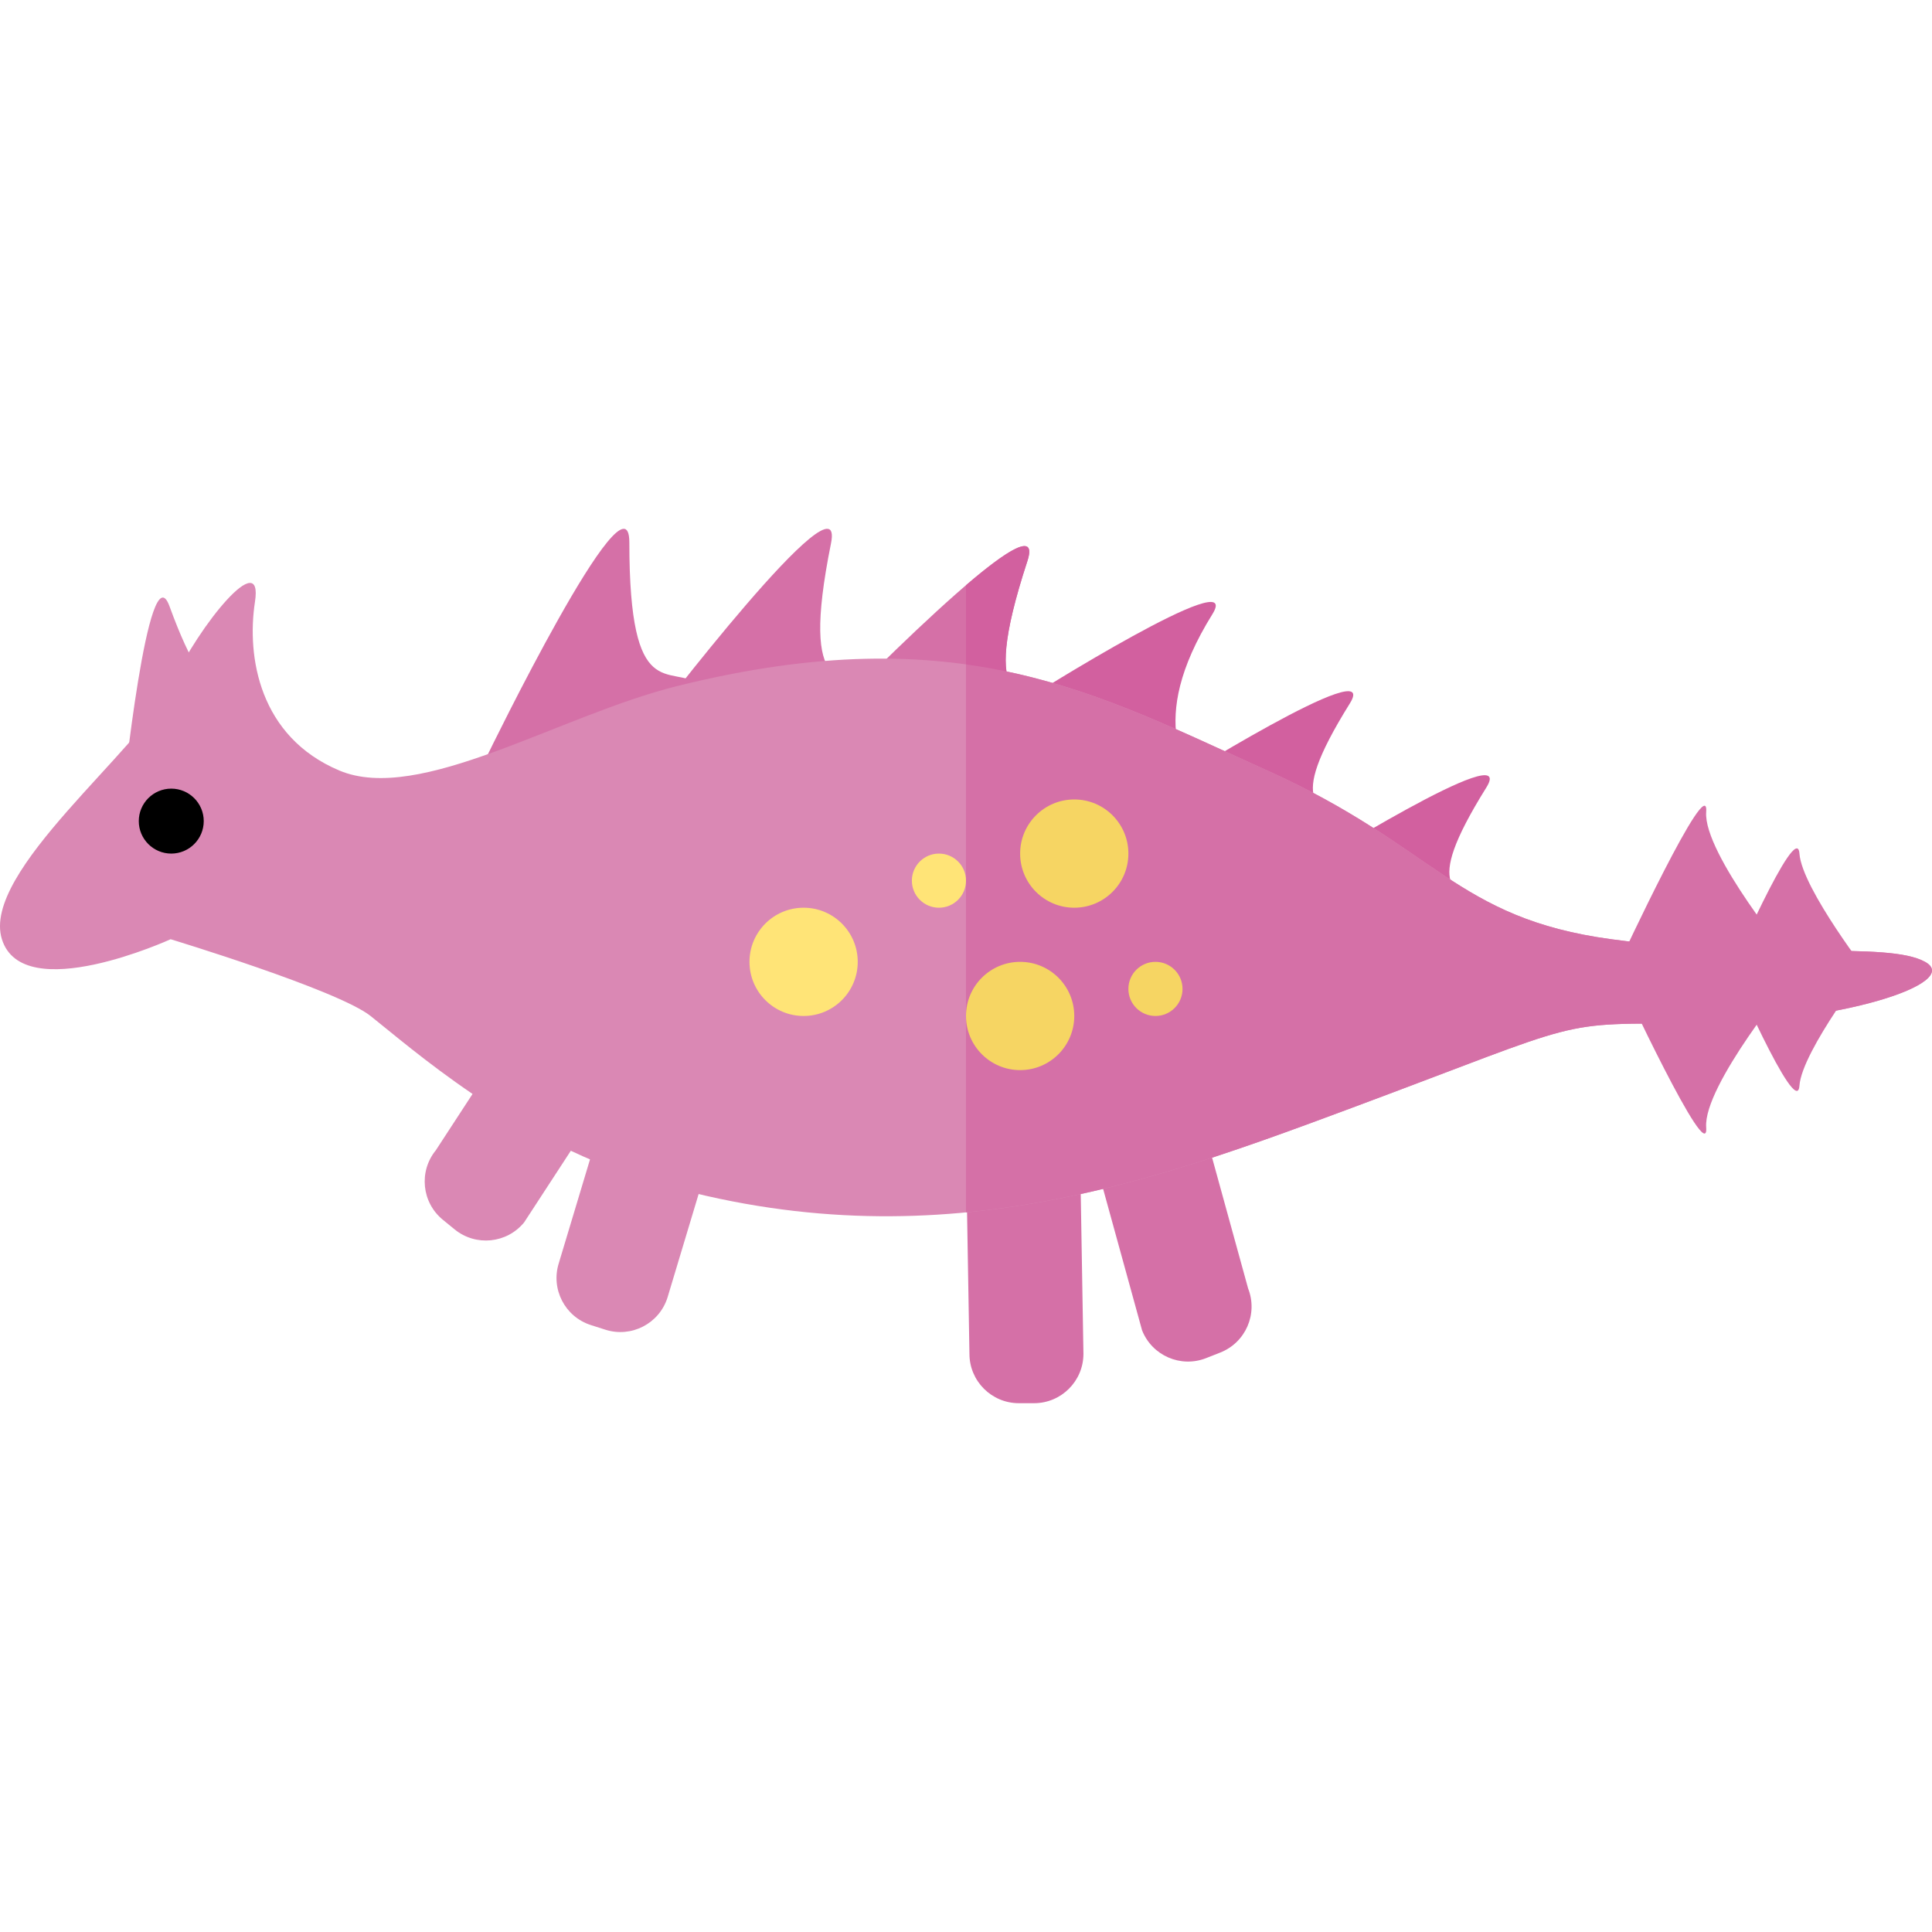 <?xml version="1.0" encoding="iso-8859-1"?>
<!-- Generator: Adobe Illustrator 19.0.0, SVG Export Plug-In . SVG Version: 6.00 Build 0)  -->
<svg version="1.1" id="Capa_1" xmlns="http://www.w3.org/2000/svg" xmlns:xlink="http://www.w3.org/1999/xlink" x="0px" y="0px"
	 viewBox="0 0 356.918 356.918" style="enable-background:new 0 0 356.918 356.918;" xml:space="preserve">
<g id="XMLID_834_">
	<path id="XMLID_835_" style="fill:#D570A7;" d="M90,139.617c0,0,26.265-54.08,26.265-39.397c0,30.204,7.442,22.325,13.132,26.265
		C135.088,130.424,90,139.617,90,139.617z"/>
	<path id="XMLID_53_" style="fill:#D570A7;" d="M120,133.836c0,0,36.414-47.838,33.518-33.444
		c-5.957,29.611,2.893,23.354,7.695,28.339C166.015,133.716,120,133.836,120,133.836z"/>
	<path id="XMLID_52_" style="fill:#DA88B4;" d="M22.63,147.692c0,0,4.781-46.401,8.681-35.698
		c8.024,22.019,11.355,14.298,16.551,15.659S22.63,147.692,22.63,147.692z"/>
	<path id="XMLID_51_" style="fill:#D570A7;" d="M152.578,132.926c0,0,41.788-43.222,37.22-29.269
		c-9.398,28.705,0.126,23.532,4.308,29.047C198.288,138.219,152.578,132.926,152.578,132.926z"/>
	<path id="XMLID_50_" style="fill:#D2609F;" d="M190,128.913c0,0,40.08-25.263,33.971-15.437
		c-12.568,20.214-4.309,29.212-2.14,34.216C223.999,152.697,190,128.913,190,128.913z"/>
	<path id="XMLID_49_" style="fill:#D2609F;" d="M215.38,145.368c0,0,40.103-25.226,33.985-15.406
		c-12.587,20.202-4.326,18.033-2.161,23.04C249.368,158.008,215.38,145.368,215.38,145.368z"/>
	<path id="XMLID_48_" style="fill:#D2609F;" d="M240.594,160.872c0,0,40.116-25.205,33.993-15.388
		c-12.597,20.196-4.335,18.031-2.173,23.039C274.575,173.53,240.594,160.872,240.594,160.872z"/>
	<path id="XMLID_47_" style="fill:#DA88B4;" d="M111.838,245.649l-2.675-0.854c-4.802-1.533-7.452-6.668-5.919-11.47l10.837-36.034
		l20.064,6.405l-10.837,36.034C121.775,244.532,116.64,247.182,111.838,245.649z"/>
	<path id="XMLID_46_" style="fill:#D570A7;" d="M191.028,259.226h-2.808c-5.04,0-9.126-4.086-9.126-9.126l-0.634-37.623h21.061
		l0.634,37.623C200.154,255.14,196.068,259.226,191.028,259.226z"/>
	<path id="XMLID_45_" style="fill:#DA88B4;" d="M83.991,227.119l-2.176-1.775c-3.905-3.187-4.488-8.936-1.301-12.841l20.188-30.965
		l16.317,13.316l-20.188,30.965C93.646,229.723,87.897,230.305,83.991,227.119z"/>
	<path id="XMLID_44_" style="fill:#D570A7;" d="M222.821,250.899l2.613-1.03c4.689-1.848,6.992-7.148,5.144-11.837l-9.815-35.638
		l-19.594,7.723l9.815,35.638C212.832,250.444,218.131,252.747,222.821,250.899z"/>
	<path id="XMLID_43_" style="fill:#DA88B4;" d="M31.52,173.514c0,0-27.272,12.467-31.168,0
		c-3.896-12.467,25.714-35.064,31.168-46.752s17.142-25.714,15.584-15.584s0.779,24.934,15.584,31.168s40.514-10.146,62.336-15.584
		c52.476-13.078,77.92,1.558,109.088,15.584c31.168,14.026,34.729,27.272,63.559,31.168c28.83,3.896,50.955,0.282,57.968,4.178
		c7.013,3.896-15.891,11.406-42.384,11.406s-19.255-0.914-63.559,15.584c-37.59,13.998-78.841,29.246-131.237,13.01
		c-23.667-7.333-42.642-24.178-50-30C62.355,182.862,31.52,173.514,31.52,173.514z"/>
	<path id="XMLID_836_" style="fill:#D570A7;" d="M299.219,177.692c0,0,16.562-35.649,15.981-27.679
		c-0.56,7.679,15.981,27.679,15.981,27.679H299.219z"/>
	<path id="XMLID_837_" style="fill:#D570A7;" d="M319.219,180.573c0,0,12.744-29.469,13.21-22.881
		c0.46,6.5,13.21,22.881,13.21,22.881H319.219z"/>
	<path id="XMLID_40_" style="fill:#D570A7;" d="M299.219,180.573c0,0,16.562,35.649,15.981,27.679
		c-0.56-7.679,15.981-27.679,15.981-27.679H299.219z"/>
	<path id="XMLID_39_" style="fill:#D570A7;" d="M319.219,177.692c0,0,12.744,29.469,13.21,22.881
		c0.46-6.5,13.21-22.881,13.21-22.881H319.219z"/>
	<path id="XMLID_838_" d="M31.639,145.692c-3.309,0-6,2.691-6,6s2.691,6,6,6s6-2.691,6-6S34.948,145.692,31.639,145.692z"/>
	<path id="XMLID_839_" style="fill:#D2609F;" d="M194.106,132.704c-4.182-5.515-13.706-0.342-4.308-29.047
		c1.845-5.634-3.87-1.945-11.339,4.456v26.95C187.939,135.472,195.968,135.16,194.106,132.704z"/>
	<path id="XMLID_840_" style="fill:#D570A7;" d="M355.639,177.692c-7.013-3.896-29.137-0.282-57.968-4.178
		c-28.831-3.896-32.392-17.143-63.56-31.168c-18.311-8.24-34.652-16.683-55.653-19.601v101.223
		c25.996-2.49,49.245-11.097,71.237-19.286c44.304-16.498,37.067-15.584,63.56-15.584
		C339.748,189.098,362.652,181.588,355.639,177.692z"/>
	<circle id="XMLID_841_" style="fill:#F6D563;" cx="198.459" cy="157.692" r="10"/>
	<circle id="XMLID_34_" style="fill:#FFE477;" cx="148.459" cy="177.692" r="10"/>
	<circle id="XMLID_842_" style="fill:#F6D563;" cx="188.459" cy="187.692" r="10"/>
	<circle id="XMLID_843_" style="fill:#FFE477;" cx="173.459" cy="162.692" r="5"/>
	<circle id="XMLID_844_" style="fill:#F6D563;" cx="213.459" cy="182.692" r="5"/>
</g>
<g>
</g>
<g>
</g>
<g>
</g>
<g>
</g>
<g>
</g>
<g>
</g>
<g>
</g>
<g>
</g>
<g>
</g>
<g>
</g>
<g>
</g>
<g>
</g>
<g>
</g>
<g>
</g>
<g>
</g>
</svg>
